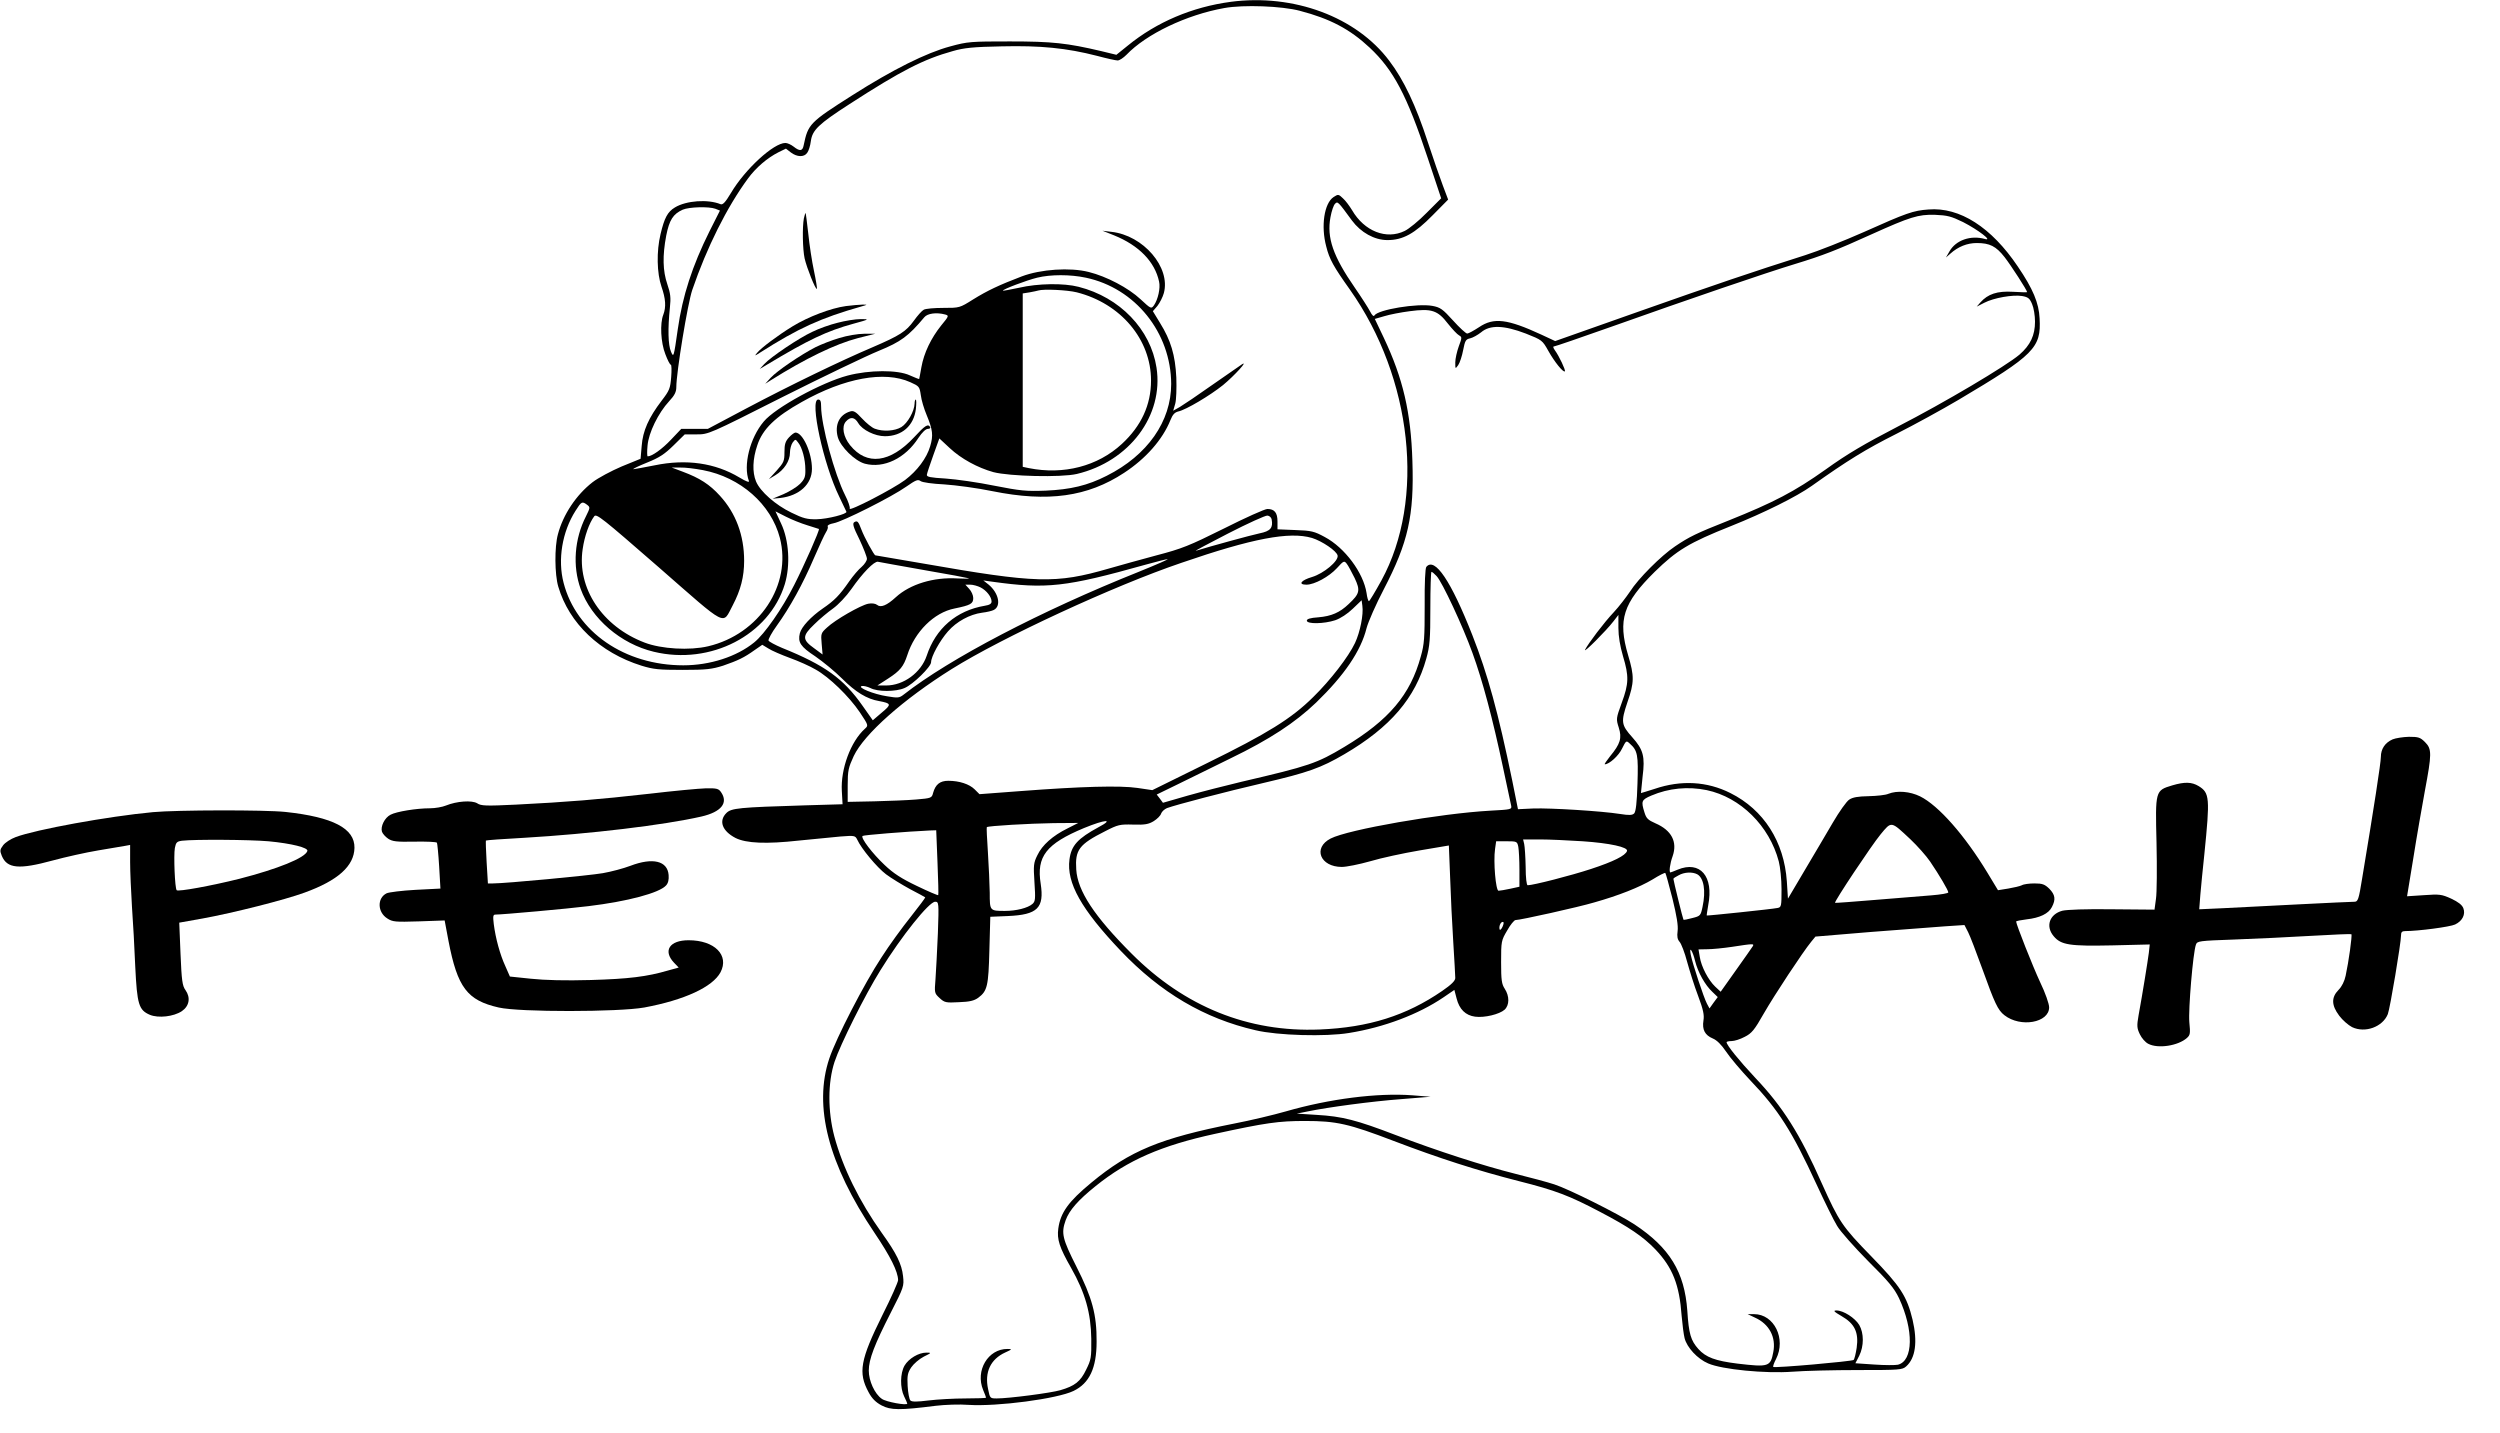 <?xml version="1.0" encoding="UTF-8" standalone="no"?>
<svg
   version="1.0"
   width="1364pt"
   height="782pt"
   viewBox="0 0 1364 782"
   preserveAspectRatio="xMidYMid meet"
   id="svg24"
   sodipodi:docname="9715a11604462d1e81ba5ec12534d9bf.svg"
   xmlns:inkscape="http://www.inkscape.org/namespaces/inkscape"
   xmlns:sodipodi="http://sodipodi.sourceforge.net/DTD/sodipodi-0.dtd"
   xmlns="http://www.w3.org/2000/svg"
   xmlns:svg="http://www.w3.org/2000/svg">
  <defs
     id="defs28" />
  <sodipodi:namedview
     id="namedview26"
     pagecolor="#ffffff"
     bordercolor="#666666"
     borderopacity="1.0"
     inkscape:pageshadow="2"
     inkscape:pageopacity="0.0"
     inkscape:pagecheckerboard="0"
     inkscape:document-units="pt" />
  <g
     transform="translate(0,782) scale(0.1,-0.1)"
     fill="#000000"
     stroke="none"
     id="g22">
    <path
       d="M6715 7810 c-210 -28 -404 -110 -562 -239 l-62 -50 -82 20 c-187 44 -267 53 -499 53 -213 0 -230 -1 -325 -27 -131 -35 -315 -127 -535 -267 -233 -148 -241 -157 -265 -272 -6 -33 -21 -35 -55 -8 -14 11 -34 20 -45 20 -64 0 -220 -143 -297 -273 -31 -52 -45 -66 -57 -61 -68 28 -187 20 -249 -18 -40 -24 -57 -57 -78 -145 -23 -95 -20 -214 5 -287 23 -66 26 -111 10 -153 -19 -47 -14 -152 11 -215 12 -32 25 -58 30 -58 4 0 5 -30 2 -67 -5 -62 -9 -73 -52 -129 -71 -93 -103 -165 -109 -247 l-6 -70 -103 -42 c-56 -24 -128 -62 -159 -86 -89 -69 -161 -177 -189 -284 -19 -69 -18 -219 2 -286 59 -200 227 -360 454 -431 65 -20 95 -23 225 -23 130 0 159 4 220 23 81 28 115 44 172 85 l42 29 33 -20 c18 -12 72 -35 118 -52 47 -17 110 -45 140 -63 74 -41 182 -146 241 -233 47 -71 48 -72 28 -90 -78 -70 -133 -220 -126 -340 l4 -72 -206 -6 c-361 -11 -401 -15 -428 -42 -43 -43 -23 -98 50 -136 58 -29 167 -34 347 -14 80 8 181 18 225 22 78 6 81 5 92 -17 22 -49 108 -152 157 -189 28 -21 87 -57 131 -81 44 -23 81 -43 83 -45 2 -1 -34 -49 -79 -106 -45 -56 -118 -156 -160 -222 -93 -141 -247 -440 -284 -550 -88 -261 -6 -578 246 -952 87 -129 128 -211 129 -258 0 -11 -38 -97 -85 -190 -122 -246 -134 -315 -76 -422 18 -34 39 -55 71 -72 49 -26 99 -27 295 -2 50 6 131 9 180 5 156 -10 483 33 572 76 87 42 126 125 126 269 1 147 -24 240 -110 409 -77 153 -84 182 -59 253 20 55 68 110 164 187 175 141 358 221 652 285 276 60 346 70 490 70 172 0 238 -15 484 -109 249 -95 458 -162 682 -219 202 -51 277 -80 444 -168 157 -82 236 -136 302 -205 94 -99 131 -193 143 -363 4 -47 11 -101 16 -121 13 -51 70 -113 129 -138 76 -33 312 -56 460 -45 63 5 224 9 356 9 228 0 243 1 264 20 51 45 63 134 35 254 -31 129 -66 183 -225 346 -160 164 -176 189 -271 400 -119 269 -212 416 -362 574 -89 95 -157 179 -157 195 0 3 13 6 28 6 15 0 47 10 71 23 38 19 53 37 104 127 58 101 213 336 259 392 l23 28 300 25 c165 13 348 27 407 31 l106 7 20 -39 c11 -21 45 -111 77 -199 68 -189 85 -226 121 -254 88 -69 244 -41 244 43 0 19 -21 79 -49 137 -41 88 -131 316 -131 331 0 3 25 8 57 12 72 8 120 31 138 67 22 42 18 67 -14 100 -25 24 -37 29 -81 29 -28 0 -59 -4 -69 -10 -10 -5 -44 -13 -74 -18 l-56 -9 -58 96 c-123 203 -266 366 -367 416 -55 27 -125 33 -173 14 -15 -7 -64 -12 -108 -13 -58 -1 -87 -6 -106 -19 -14 -9 -54 -65 -89 -125 -34 -59 -104 -176 -154 -261 l-91 -154 -6 94 c-15 217 -126 391 -308 482 -127 64 -269 72 -413 23 -40 -13 -74 -23 -75 -23 0 1 4 41 9 90 14 109 4 147 -56 214 -61 68 -63 84 -27 191 38 109 38 143 4 257 -57 193 -28 284 145 455 121 118 186 158 417 250 180 72 357 160 440 219 194 138 295 200 460 283 99 50 252 134 340 186 416 247 452 284 443 445 -4 84 -36 161 -119 283 -144 214 -317 325 -487 311 -84 -6 -118 -18 -355 -124 -106 -47 -248 -103 -317 -125 -293 -93 -490 -160 -915 -310 l-450 -159 -75 35 c-186 86 -260 95 -340 41 -29 -19 -58 -35 -65 -35 -7 0 -42 32 -77 71 -57 63 -70 72 -113 80 -81 15 -296 -20 -316 -52 -4 -8 -13 0 -24 22 -10 19 -47 77 -83 129 -119 172 -154 273 -133 385 6 33 17 66 25 73 14 15 16 13 92 -91 49 -66 123 -107 194 -107 84 0 148 35 247 136 l84 85 -29 77 c-16 42 -53 149 -82 237 -65 200 -131 339 -210 443 -180 240 -522 367 -865 322z m377 -49 c165 -43 273 -100 381 -201 130 -122 203 -259 317 -603 l73 -219 -79 -79 c-43 -44 -97 -88 -120 -99 -100 -49 -220 -2 -287 113 -14 23 -36 53 -50 65 -24 23 -26 23 -51 7 -51 -34 -70 -158 -40 -270 17 -69 40 -110 129 -235 341 -483 413 -1146 172 -1587 -34 -62 -65 -113 -68 -113 -4 0 -10 20 -13 44 -17 111 -119 248 -228 306 -57 31 -73 35 -160 38 l-98 4 0 43 c0 47 -16 68 -55 68 -14 0 -121 -48 -238 -107 -189 -94 -229 -110 -367 -146 -85 -23 -202 -55 -260 -72 -291 -84 -394 -81 -1017 28 -139 24 -255 44 -257 44 -7 0 -61 100 -76 140 -17 45 -22 51 -39 41 -11 -7 -6 -26 28 -94 22 -47 41 -95 41 -106 0 -10 -13 -30 -29 -44 -16 -13 -46 -48 -67 -78 -54 -78 -82 -106 -145 -149 -65 -45 -116 -100 -125 -135 -12 -49 3 -73 84 -126 42 -29 108 -83 147 -122 73 -73 135 -111 201 -122 68 -13 69 -18 15 -63 l-49 -42 -55 78 c-105 150 -207 223 -440 317 -38 16 -71 34 -74 40 -2 7 18 44 45 81 72 100 142 227 202 367 29 67 59 132 67 144 8 12 12 26 9 31 -3 6 11 13 32 17 48 8 320 145 397 200 52 36 63 41 78 30 9 -7 65 -15 129 -18 62 -4 181 -20 263 -37 302 -61 519 -31 718 100 118 77 210 181 253 288 12 30 23 42 43 47 42 9 173 87 244 144 62 51 145 142 100 111 -12 -8 -84 -58 -160 -111 -76 -54 -155 -107 -175 -119 l-37 -21 11 38 c6 21 8 84 6 143 -6 123 -30 203 -89 298 l-39 64 25 29 c13 17 29 48 35 70 38 140 -112 315 -286 334 l-49 6 63 -25 c136 -55 223 -144 246 -253 8 -35 -6 -97 -28 -129 -15 -20 -16 -20 -73 33 -66 62 -186 125 -283 149 -102 26 -262 15 -365 -24 -123 -47 -187 -77 -266 -126 -73 -46 -74 -46 -162 -46 -49 0 -97 -4 -107 -10 -10 -5 -34 -32 -54 -60 -43 -59 -75 -80 -226 -145 -172 -73 -449 -207 -687 -333 l-211 -112 -72 0 -73 0 -56 -59 c-48 -51 -104 -91 -127 -91 -4 0 -4 27 -1 59 6 70 58 177 118 242 30 32 39 51 39 77 0 80 62 457 87 530 79 231 189 452 304 608 43 59 105 112 166 143 l41 20 27 -21 c33 -25 72 -27 89 -2 8 10 17 39 20 64 8 60 42 93 211 202 283 183 405 245 563 289 62 18 113 23 267 26 211 5 354 -9 521 -52 52 -14 102 -25 112 -25 10 0 31 14 48 31 108 113 327 218 534 255 106 19 313 11 412 -15z m-3189 -1080 l25 -10 -57 -113 c-94 -189 -147 -352 -173 -534 -22 -155 -23 -156 -37 -123 -16 36 -18 126 -6 241 6 54 3 77 -14 127 -25 73 -27 155 -6 266 17 85 37 117 90 141 35 15 142 18 178 5z m6808 -73 c82 -42 164 -105 119 -92 -78 22 -159 -6 -194 -68 l-19 -33 24 21 c42 38 92 58 144 58 71 0 105 -17 152 -77 35 -45 123 -181 123 -191 0 -1 -35 -1 -78 2 -85 5 -136 -12 -177 -58 l-20 -23 41 21 c52 27 156 45 206 37 34 -6 42 -13 55 -44 9 -20 16 -63 16 -96 0 -74 -25 -128 -85 -180 -73 -62 -410 -262 -663 -392 -183 -95 -277 -150 -395 -235 -169 -120 -282 -179 -529 -278 -177 -70 -215 -89 -292 -141 -76 -51 -201 -176 -246 -247 -21 -31 -60 -82 -88 -112 -54 -57 -139 -170 -157 -205 -11 -23 115 103 155 155 l27 35 0 -71 c0 -46 9 -99 25 -154 33 -109 32 -150 -7 -255 -31 -85 -31 -88 -16 -135 18 -57 9 -88 -48 -157 -19 -24 -32 -43 -28 -43 24 0 76 47 94 86 22 44 23 45 42 27 43 -38 47 -62 42 -219 -3 -103 -9 -153 -18 -162 -10 -10 -27 -11 -77 -3 -101 16 -378 33 -472 30 l-85 -4 -31 155 c-77 374 -134 581 -218 795 -116 295 -205 428 -251 372 -6 -7 -10 -87 -9 -212 0 -174 -2 -210 -21 -276 -57 -210 -174 -348 -417 -494 -150 -90 -191 -104 -560 -190 -88 -21 -221 -55 -295 -76 l-135 -39 -17 23 -17 22 117 57 c64 32 193 94 285 140 215 104 353 195 468 305 153 148 244 281 275 406 9 34 51 130 94 212 133 256 166 401 156 700 -8 265 -51 450 -156 672 l-49 103 52 15 c29 9 91 21 138 27 120 16 153 5 209 -68 24 -30 51 -59 61 -64 16 -9 16 -12 -2 -60 -10 -28 -19 -67 -19 -87 0 -37 0 -37 16 -15 9 13 21 50 27 82 10 51 14 59 38 64 14 3 41 18 60 33 48 41 124 39 244 -7 88 -35 90 -36 123 -95 33 -59 81 -119 90 -111 5 6 -32 84 -54 114 -10 14 -12 22 -5 22 6 0 145 48 309 106 430 153 846 295 1007 344 148 45 228 76 415 161 213 96 255 109 346 107 70 -3 89 -8 155 -40z m-4787 -303 c270 -57 465 -300 466 -580 0 -204 -129 -389 -352 -501 -104 -53 -197 -75 -333 -81 -107 -4 -137 -1 -280 27 -88 18 -207 35 -265 39 -85 5 -105 9 -103 21 1 8 17 56 35 106 l33 92 57 -53 c62 -58 152 -107 238 -131 88 -23 369 -30 455 -10 287 68 475 319 435 580 -32 209 -200 384 -425 441 -81 21 -222 19 -325 -5 -46 -10 -86 -17 -88 -16 -5 6 129 57 187 71 74 18 180 18 265 0z m-49 -80 c240 -61 405 -257 405 -481 0 -133 -53 -248 -159 -346 -132 -122 -318 -170 -508 -132 l-33 7 0 473 0 473 38 6 c20 4 42 8 47 10 28 9 158 3 210 -10z m-718 -121 c21 -6 21 -8 -22 -60 -55 -69 -94 -149 -108 -228 -6 -33 -11 -62 -12 -64 -1 -1 -24 8 -51 20 -66 31 -221 30 -339 -1 -141 -37 -396 -176 -458 -251 -76 -90 -113 -240 -81 -324 4 -10 -14 -4 -52 19 -132 79 -289 102 -463 66 -57 -11 -109 -21 -115 -21 -6 1 27 17 74 36 68 27 97 47 145 94 l61 60 65 0 c65 0 67 1 469 204 223 112 459 225 525 252 120 49 162 80 248 183 17 21 66 28 114 15z m-191 -369 c49 -22 51 -24 58 -71 3 -27 18 -76 32 -109 33 -80 37 -110 19 -170 -19 -65 -71 -134 -137 -184 -64 -48 -309 -175 -302 -156 3 7 -8 40 -25 73 -58 115 -131 384 -131 485 0 28 -4 37 -16 37 -48 0 29 -355 115 -530 20 -41 37 -78 39 -82 6 -12 -102 -40 -162 -41 -51 -1 -73 4 -138 36 -87 42 -170 115 -193 170 -21 51 -19 122 7 198 29 88 98 155 243 236 232 131 451 171 591 108z m-1131 -480 c205 -39 372 -186 420 -370 66 -256 -112 -525 -391 -591 -101 -24 -256 -15 -347 20 -231 88 -370 297 -338 510 10 71 36 143 63 179 12 16 42 -8 352 -278 382 -334 346 -316 404 -207 43 82 62 155 62 242 0 139 -45 260 -132 355 -56 62 -111 97 -202 131 l-61 23 47 0 c25 1 81 -6 123 -14z m-632 -189 c18 -14 17 -16 -6 -63 -63 -123 -74 -272 -29 -396 59 -163 219 -300 399 -343 310 -75 630 91 715 369 31 103 23 239 -20 330 l-31 67 57 -29 c31 -16 84 -37 117 -47 33 -10 61 -19 63 -20 6 -4 -80 -198 -135 -306 -65 -129 -162 -268 -218 -313 -96 -78 -241 -125 -387 -125 -319 0 -584 182 -653 450 -33 126 -8 278 65 393 32 51 36 53 63 33z m3735 -79 c9 -47 -6 -65 -66 -77 -47 -10 -266 -70 -347 -95 -11 -3 68 39 175 94 107 55 204 99 215 98 11 -1 21 -10 23 -20z m220 -102 c55 -17 135 -71 140 -96 6 -30 -76 -98 -139 -117 -61 -18 -79 -42 -31 -42 44 0 124 44 166 90 37 41 40 42 54 24 8 -10 27 -46 43 -78 32 -68 28 -85 -33 -142 -48 -46 -94 -66 -165 -72 -44 -3 -63 -9 -63 -18 0 -20 94 -18 155 2 29 10 67 35 96 63 l48 46 4 -30 c7 -47 -12 -143 -40 -203 -36 -76 -134 -203 -228 -295 -119 -118 -250 -199 -582 -362 l-296 -146 -81 12 c-95 14 -308 8 -636 -17 l-226 -17 -26 26 c-29 29 -84 47 -144 47 -46 0 -70 -20 -83 -66 -7 -28 -10 -29 -92 -36 -46 -4 -149 -8 -229 -10 l-145 -3 0 90 c0 81 4 97 33 160 57 120 270 309 535 475 275 172 884 454 1252 579 389 134 591 172 713 136z m-943 -184 c-538 -215 -1033 -474 -1285 -671 -23 -18 -31 -19 -90 -9 -73 11 -166 49 -138 56 9 2 30 -3 47 -11 39 -21 138 -21 186 0 46 19 145 116 145 141 0 31 48 118 92 168 47 54 119 93 186 102 26 3 55 10 64 15 42 21 27 93 -29 139 l-28 22 50 -7 c294 -41 400 -29 835 93 58 16 112 30 120 30 8 0 -61 -30 -155 -68z m-1175 9 c129 -22 240 -43 245 -45 6 -3 -22 -3 -61 -1 -130 8 -258 -31 -336 -102 -50 -46 -83 -59 -103 -42 -9 7 -28 10 -48 6 -41 -8 -181 -88 -225 -130 -33 -30 -34 -33 -29 -89 l5 -58 -46 34 c-66 47 -66 67 0 130 29 29 76 68 103 87 28 20 72 66 100 106 62 89 125 153 145 149 8 -2 121 -22 250 -45z m2798 -33 c31 -33 143 -273 196 -420 55 -151 110 -358 166 -622 22 -104 42 -199 45 -211 4 -20 0 -21 -113 -27 -273 -15 -777 -103 -872 -152 -99 -51 -57 -155 61 -155 25 0 95 14 155 31 60 18 181 44 269 59 l160 27 7 -176 c3 -97 11 -255 17 -351 6 -96 11 -185 11 -196 0 -15 -21 -36 -72 -71 -195 -134 -400 -199 -668 -210 -389 -16 -736 124 -1025 413 -204 204 -296 343 -303 460 -7 107 15 137 158 209 70 36 80 38 153 36 64 -2 84 2 112 19 19 12 37 30 40 41 4 11 18 24 32 30 49 18 323 90 530 138 239 56 310 81 438 156 251 147 387 306 447 522 19 68 22 104 22 276 0 108 3 197 6 197 4 0 16 -10 28 -23z m-2488 -62 c33 -17 60 -52 60 -77 0 -12 -11 -19 -37 -23 -155 -26 -268 -124 -317 -273 -31 -92 -126 -162 -221 -162 l-48 0 59 38 c65 42 84 66 104 127 41 128 146 233 258 255 88 18 102 26 102 57 0 15 -10 37 -22 50 l-21 23 27 0 c15 0 40 -7 56 -15z m3962 -1106 c184 -39 342 -195 393 -389 8 -30 15 -99 15 -152 0 -93 -1 -98 -22 -102 -28 -6 -382 -43 -386 -41 -1 1 3 26 8 56 31 158 -44 245 -167 194 -19 -8 -37 -15 -39 -15 -9 0 -3 48 12 89 27 78 -6 141 -94 179 -41 18 -50 27 -60 60 -19 61 -16 68 37 91 96 41 201 51 303 30z m-3318 -202 c-114 -62 -149 -100 -159 -176 -17 -128 65 -273 280 -499 217 -228 456 -369 735 -433 121 -29 383 -36 510 -15 193 31 379 102 515 194 l60 41 12 -46 c15 -60 49 -93 101 -100 51 -7 133 13 161 38 27 25 27 74 1 114 -17 26 -20 47 -20 146 0 113 1 118 33 172 17 31 38 56 45 57 27 0 345 71 429 96 135 38 248 83 320 126 35 22 67 38 69 35 3 -3 20 -66 39 -140 23 -94 32 -148 28 -177 -4 -30 -1 -45 11 -59 9 -10 28 -59 41 -109 14 -50 40 -134 60 -186 28 -75 34 -103 29 -134 -8 -50 8 -80 51 -98 22 -9 47 -34 72 -71 21 -32 81 -103 133 -158 153 -160 227 -276 361 -567 44 -95 94 -197 112 -226 17 -30 94 -116 169 -192 113 -112 143 -149 169 -203 81 -174 78 -342 -6 -363 -14 -3 -72 -3 -129 1 l-103 7 21 41 c26 53 26 123 0 168 -23 38 -86 79 -124 79 -20 0 -15 -6 28 -31 71 -41 94 -88 82 -173 -5 -32 -12 -62 -17 -66 -10 -8 -431 -45 -438 -38 -3 2 4 22 15 43 56 110 -10 245 -120 245 l-35 0 40 -19 c78 -35 116 -107 100 -188 -15 -80 -25 -83 -195 -63 -121 15 -173 34 -214 80 -41 46 -52 82 -60 208 -15 212 -97 345 -289 472 -87 57 -359 193 -437 218 -36 12 -130 37 -210 57 -176 44 -427 125 -655 212 -214 82 -292 102 -430 110 l-110 7 60 12 c112 23 349 55 510 67 l160 13 -100 8 c-190 14 -451 -19 -690 -88 -66 -19 -192 -49 -280 -66 -405 -80 -571 -149 -780 -322 -126 -104 -169 -164 -181 -251 -8 -59 6 -103 70 -215 77 -136 108 -246 110 -387 1 -102 -1 -114 -28 -168 -31 -65 -62 -89 -141 -112 -51 -15 -281 -45 -347 -45 -36 0 -37 1 -47 51 -20 92 13 163 94 200 38 17 38 19 12 19 -106 1 -177 -118 -133 -224 9 -21 16 -40 16 -42 0 -2 -51 -4 -112 -4 -62 0 -153 -5 -202 -11 -64 -8 -91 -8 -99 0 -6 6 -13 42 -15 79 -3 57 0 72 20 102 13 19 43 45 68 58 43 21 43 22 14 22 -42 0 -96 -32 -119 -71 -24 -42 -25 -121 -2 -168 9 -19 17 -36 17 -39 0 -12 -117 9 -139 26 -39 27 -71 98 -71 154 0 61 31 142 121 318 70 137 72 143 66 197 -7 66 -36 125 -116 236 -122 171 -213 356 -259 527 -36 137 -36 293 1 406 31 94 167 367 251 501 115 186 265 373 298 373 20 0 21 -4 15 -172 -4 -95 -10 -208 -13 -250 -6 -75 -6 -77 22 -103 27 -25 34 -27 106 -23 58 2 83 8 105 24 50 37 56 64 61 260 l5 182 96 4 c162 7 199 44 179 176 -24 149 30 218 236 304 117 48 167 51 80 5z m-170 -7 c-81 -40 -138 -91 -164 -146 -21 -42 -22 -55 -16 -148 6 -91 5 -104 -11 -118 -25 -22 -88 -38 -150 -38 -83 0 -83 0 -83 99 -1 47 -5 147 -10 221 -5 74 -8 136 -6 137 7 7 233 20 365 22 l134 1 -59 -30z m4598 -58 c39 -37 88 -92 109 -123 49 -72 99 -157 99 -168 0 -5 -42 -12 -92 -16 -51 -4 -190 -15 -308 -25 -118 -10 -216 -17 -218 -16 -6 6 200 315 248 373 61 74 56 74 162 -25z m-5307 -128 c4 -96 6 -177 4 -178 -2 -2 -54 20 -116 50 -84 40 -129 69 -177 115 -65 61 -131 147 -120 158 5 5 240 24 370 30 l32 1 7 -176z m3520 116 c147 -10 249 -32 242 -53 -8 -25 -74 -58 -196 -98 -109 -36 -316 -89 -346 -89 -6 0 -11 41 -11 100 -1 55 -5 111 -8 125 l-6 25 92 0 c51 0 156 -5 233 -10z m-351 -31 c3 -17 6 -73 6 -124 l0 -93 -50 -11 c-28 -6 -57 -11 -64 -11 -15 0 -29 158 -19 228 l6 42 57 0 c56 0 58 -1 64 -31z m976 -149 c36 -20 48 -90 29 -178 -10 -48 -12 -50 -56 -61 -25 -7 -47 -11 -48 -9 -3 3 -55 215 -55 223 0 3 12 11 28 19 31 18 75 20 102 6z m-1062 -286 c-7 -15 -14 -21 -16 -15 -5 16 5 41 17 41 7 0 6 -10 -1 -26z m1365 -107 c-4 -7 -46 -66 -92 -131 l-83 -117 -30 28 c-37 35 -76 109 -84 162 l-7 41 49 1 c27 0 87 6 134 13 117 18 122 18 113 3z m-314 -82 c15 -60 54 -130 94 -167 l29 -28 -23 -31 -22 -31 -14 26 c-17 32 -79 219 -88 266 -11 54 10 24 24 -35z"
       id="path2" />
    <path
       d="M4386 6629 c-9 -47 -7 -168 4 -219 12 -52 60 -173 67 -166 2 2 -5 46 -16 98 -11 51 -25 143 -31 203 -7 61 -13 111 -15 113 -1 1 -5 -12 -9 -29z"
       id="path4" />
    <path
       d="M4615 6150 c-81 -11 -205 -58 -290 -110 -80 -49 -174 -119 -195 -146 -14 -17 -13 -17 15 1 210 134 333 190 555 253 35 10 35 10 5 10 -16 0 -57 -4 -90 -8z"
       id="path6" />
    <path
       d="M4570 6059 c-41 -10 -103 -32 -137 -49 -74 -34 -228 -138 -263 -176 l-25 -27 39 23 c228 137 327 184 473 224 88 24 88 25 38 25 -27 0 -84 -9 -125 -20z"
       id="path8" />
    <path
       d="M4580 5976 c-41 -12 -100 -35 -130 -50 -82 -42 -211 -130 -245 -167 l-30 -33 30 19 c191 120 353 198 475 230 l95 24 -60 0 c-33 0 -93 -10 -135 -23z"
       id="path10" />
    <path
       d="M4990 5618 c-1 -41 -38 -107 -72 -128 -36 -22 -100 -26 -145 -9 -15 5 -47 31 -70 56 -34 37 -46 44 -65 38 -59 -18 -85 -73 -67 -140 15 -53 93 -130 148 -145 103 -27 220 29 292 141 20 30 40 49 51 49 11 0 16 5 13 10 -12 19 -27 10 -88 -56 -131 -140 -258 -156 -349 -43 -37 46 -47 102 -23 129 25 28 48 25 68 -9 22 -37 91 -71 145 -71 93 0 158 57 169 149 3 28 3 51 -1 51 -3 0 -6 -10 -6 -22z"
       id="path12" />
    <path
       d="M4305 5434 c-20 -22 -25 -37 -25 -81 0 -49 -4 -57 -42 -100 l-43 -47 35 21 c48 29 80 78 80 123 0 20 7 45 15 56 15 19 15 19 30 -1 22 -27 39 -92 39 -147 1 -40 -4 -52 -29 -78 -17 -17 -58 -42 -90 -56 l-60 -25 42 4 c104 12 173 75 173 159 0 88 -50 198 -90 198 -6 0 -22 -12 -35 -26z"
       id="path14" />
    <path
       d="M13054 3786 c-41 -18 -64 -52 -64 -96 0 -31 -38 -278 -102 -662 -19 -118 -23 -128 -43 -128 -12 0 -147 -6 -301 -14 -153 -8 -339 -17 -412 -21 l-133 -6 6 78 c4 43 13 143 22 223 31 307 29 334 -31 371 -38 23 -76 24 -144 4 -93 -28 -93 -28 -86 -314 3 -135 2 -273 -3 -305 l-8 -59 -231 2 c-143 2 -247 -2 -272 -8 -70 -19 -93 -85 -47 -139 40 -48 88 -55 320 -50 l204 5 -5 -46 c-6 -46 -34 -221 -56 -341 -10 -57 -9 -70 7 -103 10 -21 30 -44 46 -52 53 -28 163 -11 211 32 18 16 19 25 13 86 -6 68 20 379 36 423 7 20 17 21 211 28 112 4 300 13 418 20 118 7 217 11 219 9 6 -4 -15 -153 -31 -226 -6 -30 -21 -60 -39 -78 -40 -41 -39 -84 4 -141 18 -24 49 -51 70 -62 71 -34 167 1 195 71 12 30 72 388 72 429 0 18 5 24 23 24 71 0 245 23 272 36 40 19 58 55 45 89 -7 18 -28 34 -66 52 -53 24 -64 25 -149 19 l-92 -6 34 207 c18 115 47 279 63 367 38 203 39 229 1 267 -26 26 -36 29 -88 29 -32 -1 -72 -7 -89 -14z"
       id="path16" />
    <path
       d="M3540 3489 c-274 -31 -446 -45 -724 -59 -165 -8 -191 -7 -212 7 -29 18 -112 12 -171 -12 -19 -8 -59 -15 -87 -15 -74 0 -183 -18 -215 -35 -32 -16 -56 -64 -47 -93 4 -11 19 -28 34 -38 23 -15 45 -18 144 -16 64 1 119 -1 122 -6 2 -4 8 -62 12 -129 l7 -121 -136 -7 c-74 -4 -146 -13 -158 -19 -52 -26 -50 -103 4 -137 29 -19 44 -20 172 -16 l141 5 21 -112 c49 -254 102 -324 274 -363 113 -26 654 -25 794 0 220 41 373 112 416 192 49 93 -32 175 -174 175 -104 0 -141 -57 -80 -122 l26 -27 -58 -16 c-116 -34 -215 -46 -422 -52 -138 -4 -251 -1 -326 7 l-115 12 -25 57 c-29 63 -53 151 -63 229 -5 43 -4 52 9 52 39 0 395 32 507 46 215 26 387 72 424 113 12 13 16 32 14 57 -6 77 -86 97 -209 50 -37 -14 -104 -32 -150 -40 -74 -13 -531 -56 -600 -56 l-27 0 -7 116 c-4 63 -5 117 -4 118 2 2 96 9 209 15 358 21 761 69 967 116 108 25 148 74 107 133 -13 19 -23 22 -82 21 -37 -1 -177 -14 -312 -30z"
       id="path18" />
    <path
       d="M835 3389 c-246 -23 -640 -95 -749 -136 -27 -10 -58 -30 -69 -45 -18 -24 -18 -30 -7 -58 29 -69 94 -75 277 -25 70 19 182 44 248 55 66 11 132 22 148 25 l27 5 0 -94 c0 -52 5 -161 10 -243 6 -81 14 -229 18 -328 10 -205 19 -236 80 -262 46 -19 129 -10 174 20 41 28 49 74 20 115 -17 23 -21 52 -27 197 l-7 171 129 23 c169 31 446 101 555 141 182 66 270 145 272 244 2 106 -117 168 -376 196 -113 12 -592 11 -723 -1z m630 -159 c126 -12 218 -35 212 -53 -12 -38 -162 -98 -372 -152 -152 -38 -333 -71 -341 -62 -10 10 -17 190 -10 230 6 31 11 36 39 40 69 8 368 6 472 -3z"
       id="path20" />
  </g>
</svg>
